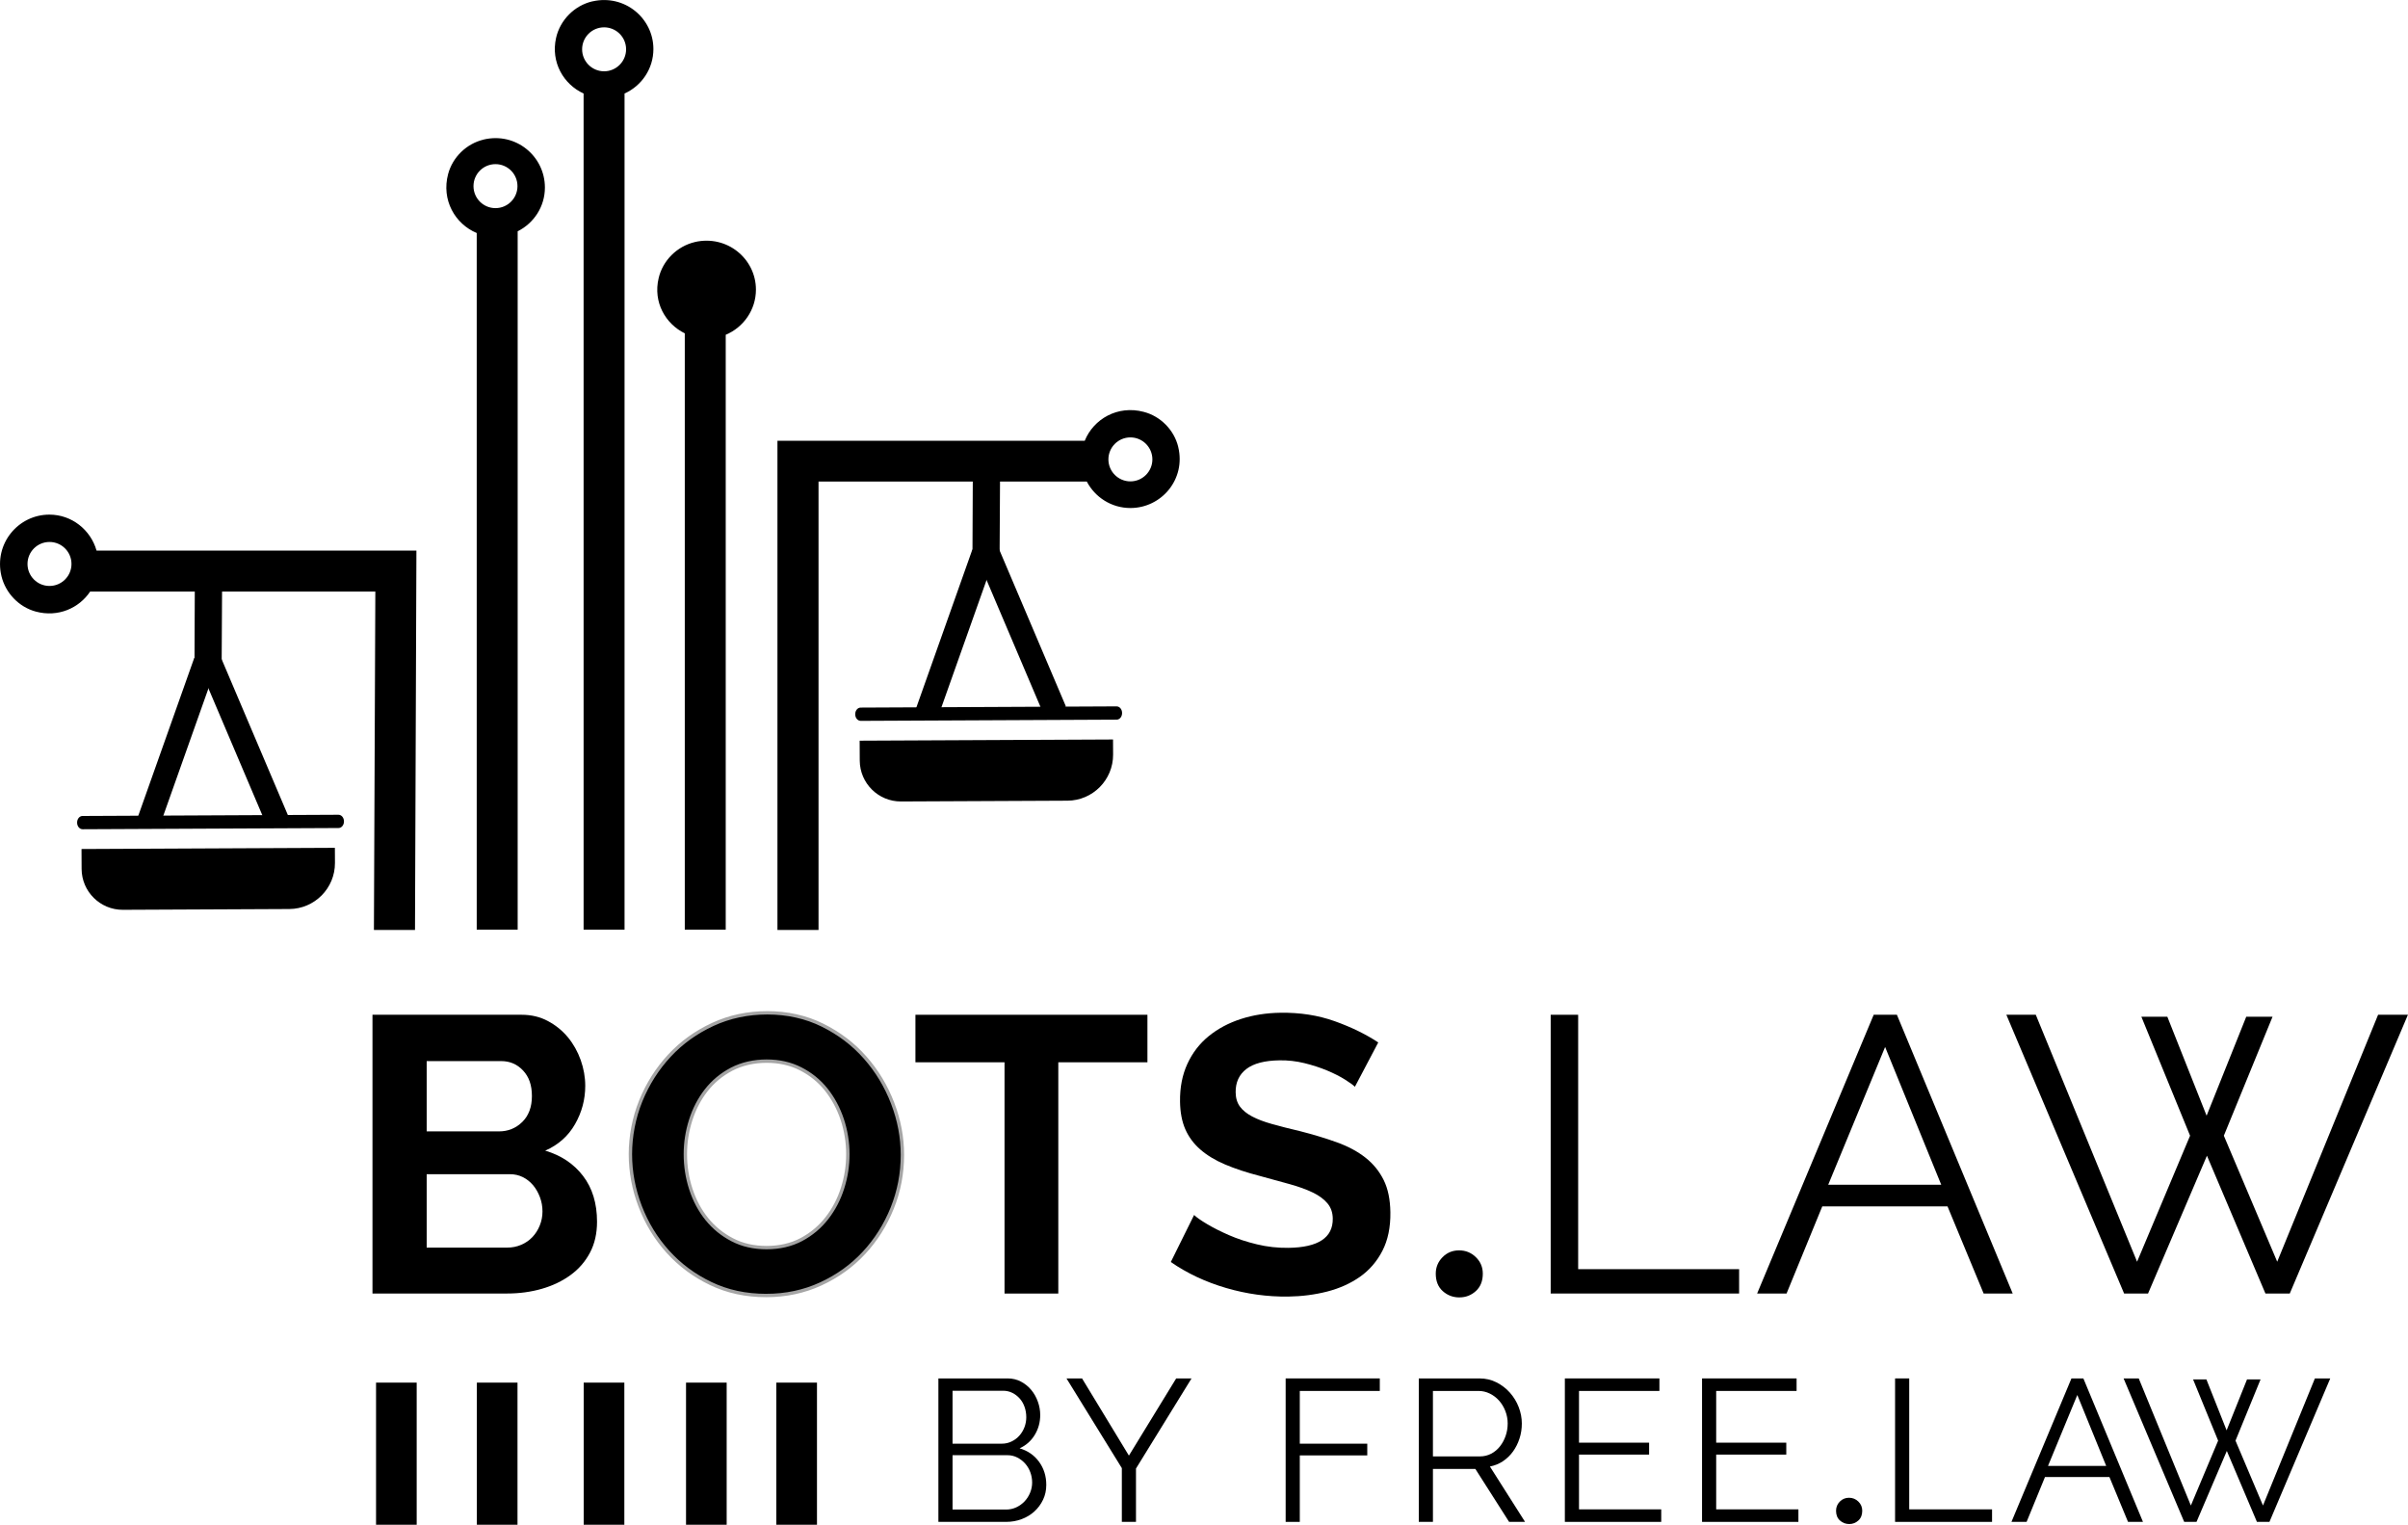 <?xml version="1.0" encoding="UTF-8"?>
<svg id="Layer_1" data-name="Layer 1" xmlns="http://www.w3.org/2000/svg" viewBox="0 0 715.14 452.75">
  <defs>
    <style>
      .cls-1 {
        stroke: #a5a5a5;
      }

      .cls-1, .cls-2 {
        fill: #000;
      }

      .cls-1, .cls-3 {
        stroke-miterlimit: 10;
      }

      .cls-2 {
        stroke-width: 0px;
      }

      .cls-3 {
        fill: none;
        stroke: #000;
        stroke-width: 7px;
      }
    </style>
  </defs>
  <path class="cls-2" d="M310.73,440.92c0,1.6-.32,3.07-.96,4.41-.64,1.34-1.5,2.5-2.58,3.48-1.08.98-2.34,1.74-3.78,2.28s-2.98.81-4.62.81h-20.1v-42.6h20.52c1.48,0,2.82.32,4.02.96,1.2.64,2.22,1.47,3.06,2.49.84,1.02,1.49,2.18,1.95,3.48.46,1.3.69,2.61.69,3.93,0,2.16-.54,4.13-1.62,5.91-1.08,1.78-2.58,3.11-4.5,3.99,2.44.72,4.37,2.06,5.79,4.02,1.42,1.96,2.13,4.24,2.13,6.84ZM282.89,412.96v15.72h14.64c1.04,0,2.01-.22,2.91-.66.9-.44,1.67-1.02,2.31-1.74.64-.72,1.14-1.55,1.5-2.49.36-.94.54-1.93.54-2.97s-.17-2.1-.51-3.06c-.34-.96-.82-1.79-1.44-2.49-.62-.7-1.35-1.26-2.19-1.68-.84-.42-1.76-.63-2.76-.63h-15ZM306.53,440.2c0-1.04-.18-2.05-.54-3.03-.36-.98-.87-1.84-1.53-2.58-.66-.74-1.44-1.34-2.34-1.8-.9-.46-1.87-.69-2.91-.69h-16.32v16.14h15.9c1.08,0,2.09-.22,3.03-.66.94-.44,1.76-1.03,2.46-1.77.7-.74,1.25-1.6,1.65-2.58.4-.98.6-1.99.6-3.03Z"/>
  <path class="cls-2" d="M321.35,409.3l13.92,22.92,14.04-22.92h4.56l-16.5,26.76v15.84h-4.2v-15.96l-16.44-26.64h4.62Z"/>
  <path class="cls-2" d="M381.82,451.9v-42.6h27.96v3.72h-23.76v15.66h20.04v3.48h-20.04v19.74h-4.2Z"/>
  <path class="cls-2" d="M421.36,451.9v-42.6h18c1.84,0,3.53.39,5.07,1.17,1.54.78,2.87,1.8,3.99,3.06,1.12,1.26,1.99,2.69,2.61,4.29.62,1.6.93,3.22.93,4.86s-.23,3.05-.69,4.47c-.46,1.42-1.1,2.7-1.92,3.84-.82,1.14-1.81,2.1-2.97,2.88-1.16.78-2.46,1.31-3.9,1.59l10.44,16.44h-4.74l-10.02-15.72h-12.6v15.72h-4.2ZM425.56,432.46h13.92c1.24,0,2.37-.27,3.39-.81,1.02-.54,1.89-1.27,2.61-2.19.72-.92,1.28-1.96,1.68-3.12.4-1.16.6-2.38.6-3.66s-.23-2.51-.69-3.69c-.46-1.18-1.08-2.21-1.86-3.09-.78-.88-1.7-1.58-2.76-2.1s-2.17-.78-3.33-.78h-13.56v19.44Z"/>
  <path class="cls-2" d="M493.36,448.18v3.72h-28.62v-42.6h28.08v3.72h-23.88v15.36h20.82v3.54h-20.82v16.26h24.42Z"/>
  <path class="cls-2" d="M534.1,448.18v3.72h-28.62v-42.6h28.08v3.72h-23.88v15.36h20.82v3.54h-20.82v16.26h24.42Z"/>
  <path class="cls-2" d="M549.22,452.54c-1.07,0-1.99-.34-2.77-1.04-.78-.69-1.17-1.66-1.17-2.9,0-1.05.37-1.96,1.11-2.72.74-.76,1.66-1.14,2.74-1.14s2.01.38,2.78,1.13c.77.75,1.15,1.66,1.15,2.73,0,1.23-.38,2.19-1.15,2.89-.77.7-1.67,1.05-2.7,1.05Z"/>
  <path class="cls-2" d="M562.81,451.9v-42.6h4.2v38.88h24.6v3.72h-28.8Z"/>
  <path class="cls-2" d="M615.19,409.3h3.54l17.7,42.6h-4.44l-5.52-13.32h-19.14l-5.46,13.32h-4.5l17.82-42.6ZM625.51,435.28l-8.58-21.06-8.7,21.06h17.28Z"/>
  <path class="cls-2" d="M651.31,409.6h3.96l6,15.12,6.06-15.12h4.02l-7.44,18.18,8.16,19.26,15.42-37.74h4.56l-18.06,42.6h-3.72l-8.94-21.06-9,21.06h-3.66l-18-42.6h4.5l15.48,37.74,8.1-19.26-7.44-18.18Z"/>
  <path class="cls-2" d="M175.93.4c-5.3,1.23-9.58,5.52-10.78,10.83-1.63,7.22,2.18,13.79,8.17,16.54v248.28h12.16V27.77c5.05-2.27,8.57-7.33,8.57-13.21,0-9.13-8.53-16.35-18.11-14.15ZM179.41,21.17c-3.6,0-6.53-2.93-6.53-6.53s2.93-6.53,6.53-6.53,6.53,2.93,6.53,6.53-2.93,6.53-6.53,6.53Z"/>
  <path class="cls-2" d="M206.35,71.88c-5.26,1.23-9.55,5.48-10.75,10.74-1.67,7.1,2,13.52,7.77,16.36v177.07h12.16V99.41c5.26-2.2,8.97-7.39,8.97-13.41,0-9.15-8.57-16.33-18.15-14.13Z"/>
  <path class="cls-2" d="M349.92,132.72c-1.2-5.01-5.23-9.12-10.24-10.42-7.77-2.06-14.92,2.13-17.53,8.58h-91.26v145.26h12.2v-133.14h45.81l-.11,25.19,8.06-.22.14-24.98h25.77c2.43,4.65,7.3,7.86,12.96,7.86,9.22,0,16.52-8.55,14.19-18.14ZM335.71,142.94c-3.6,0-6.53-2.93-6.53-6.53s2.93-6.53,6.53-6.53,6.53,2.93,6.53,6.53-2.93,6.53-6.53,6.53Z"/>
  <line class="cls-3" x1="62.26" y1="196.3" x2="82.26" y2="243.36"/>
  <line class="cls-3" x1="60.99" y1="196.52" x2="43.9" y2="244.71"/>
  <path class="cls-2" d="M24.26,251.92h75.26v4.47c0,7.53-6.11,13.64-13.64,13.64h-49.41c-6.73,0-12.2-5.47-12.2-12.2v-5.91h0Z" transform="translate(-1.25 .3) rotate(-.27)"/>
  <path class="cls-2" d="M100.53,245.87l-75.99.36c-.9,0-1.63-.85-1.64-1.92v-.09c0-1.06.72-1.93,1.62-1.93l75.99-.36c.9,0,1.63.85,1.64,1.92v.09c0,1.06-.72,1.93-1.62,1.93Z"/>
  <line class="cls-3" x1="293.35" y1="164.12" x2="313.35" y2="211.17"/>
  <line class="cls-3" x1="292.08" y1="164.33" x2="274.99" y2="212.52"/>
  <path class="cls-2" d="M255.35,219.73h75.26v4.47c0,7.53-6.11,13.64-13.64,13.64h-49.41c-6.73,0-12.2-5.47-12.2-12.2v-5.91h0Z" transform="translate(-1.09 1.41) rotate(-.27)"/>
  <path class="cls-2" d="M331.62,213.69l-75.99.36c-.9,0-1.63-.85-1.64-1.92v-.09c0-1.06.72-1.93,1.62-1.93l75.99-.36c.9,0,1.63.85,1.64,1.92v.09c0,1.06-.72,1.93-1.62,1.93Z"/>
  <path class="cls-2" d="M28.67,163.48c-1.74-6.13-7.33-10.67-14.01-10.67-9.26,0-16.52,8.64-14.23,18.26,1.23,5.05,5.19,9.18,10.2,10.53,6.64,1.78,12.85-1.02,16.15-5.95h31.07l-.11,26.8,8.06-.22.15-26.58h45.52l-.42,100.49h12.2l.42-112.65H28.67ZM14.7,173.99c-3.61,0-6.53-2.92-6.53-6.53s2.92-6.53,6.53-6.53,6.53,2.92,6.53,6.53-2.93,6.53-6.53,6.53Z"/>
  <rect class="cls-2" x="141.62" y="410.54" width="12.07" height="42.21"/>
  <rect class="cls-2" x="111.68" y="410.54" width="12.07" height="42.21"/>
  <rect class="cls-2" x="173.35" y="410.54" width="12.07" height="42.21"/>
  <rect class="cls-2" x="203.74" y="410.54" width="12.07" height="42.21"/>
  <rect class="cls-2" x="230.56" y="410.54" width="12.07" height="42.21"/>
  <path class="cls-2" d="M143.58,41.46c-5.01,1.2-9.15,5.19-10.49,10.2-2.07,7.73,2.07,14.85,8.49,17.53v206.86h12.16V68.68c4.79-2.4,8.09-7.3,8.09-13,0-9.26-8.6-16.55-18.26-14.23ZM147.15,61.8c-3.61,0-6.53-2.92-6.53-6.53s2.92-6.53,6.53-6.53,6.53,2.92,6.53,6.53-2.93,6.53-6.53,6.53Z"/>
  <path class="cls-2" d="M177.31,362.76c0,3.5-.7,6.57-2.1,9.21-1.4,2.64-3.32,4.86-5.77,6.64-2.45,1.79-5.29,3.15-8.51,4.08-3.23.93-6.67,1.4-10.32,1.4h-39.99v-82.77h44.3c2.87,0,5.48.62,7.81,1.87,2.33,1.24,4.31,2.86,5.95,4.84,1.63,1.98,2.89,4.24,3.79,6.76.89,2.53,1.34,5.07,1.34,7.64,0,4.04-1.01,7.83-3.03,11.37-2.02,3.54-4.97,6.16-8.86,7.87,4.74,1.4,8.49,3.91,11.25,7.52,2.76,3.61,4.14,8.14,4.14,13.58ZM126.72,315.08v20.87h21.45c2.72,0,5.03-.93,6.94-2.8,1.9-1.87,2.86-4.43,2.86-7.69s-.87-5.71-2.62-7.58c-1.75-1.87-3.91-2.8-6.47-2.8h-22.15ZM161.11,359.73c0-1.48-.25-2.89-.76-4.25-.51-1.36-1.19-2.54-2.04-3.56-.86-1.01-1.87-1.81-3.03-2.39-1.17-.58-2.45-.87-3.85-.87h-24.71v21.8h23.9c1.48,0,2.86-.27,4.14-.82,1.28-.54,2.39-1.3,3.32-2.27.93-.97,1.67-2.12,2.21-3.44.54-1.32.82-2.72.82-4.2Z"/>
  <path class="cls-1" d="M227.56,384.68c-6.06,0-11.56-1.18-16.5-3.56-4.94-2.37-9.17-5.52-12.71-9.44-3.54-3.92-6.28-8.41-8.22-13.46-1.94-5.05-2.91-10.22-2.91-15.5s1.03-10.8,3.09-15.86c2.06-5.05,4.9-9.52,8.51-13.41,3.61-3.89,7.91-6.97,12.88-9.27,4.97-2.29,10.38-3.44,16.2-3.44s11.44,1.22,16.38,3.67c4.94,2.45,9.15,5.65,12.65,9.62,3.5,3.96,6.22,8.47,8.16,13.52,1.94,5.05,2.91,10.18,2.91,15.39,0,5.52-1.01,10.78-3.03,15.8-2.02,5.01-4.82,9.44-8.39,13.29-3.58,3.85-7.85,6.92-12.82,9.21-4.97,2.29-10.38,3.44-16.2,3.44ZM203.54,342.71c0,3.58.54,7.04,1.63,10.38,1.09,3.34,2.66,6.3,4.72,8.86,2.06,2.57,4.58,4.62,7.58,6.18,2.99,1.56,6.39,2.33,10.2,2.33s7.32-.8,10.32-2.39c2.99-1.59,5.52-3.71,7.58-6.35,2.06-2.64,3.61-5.61,4.66-8.92,1.05-3.3,1.57-6.66,1.57-10.08s-.56-7.03-1.69-10.38c-1.13-3.34-2.72-6.29-4.78-8.86-2.06-2.56-4.59-4.6-7.58-6.12-2.99-1.52-6.35-2.27-10.08-2.27s-7.34.8-10.38,2.39c-3.03,1.59-5.56,3.69-7.58,6.29-2.02,2.6-3.56,5.56-4.6,8.86-1.05,3.3-1.57,6.67-1.57,10.08Z"/>
  <path class="cls-2" d="M340.76,315.43h-26.46v68.67h-15.97v-68.67h-26.46v-14.11h68.9v14.11Z"/>
  <path class="cls-2" d="M402.39,322.7c-.55-.54-1.55-1.26-3-2.17-1.45-.91-3.21-1.8-5.28-2.67-2.07-.86-4.32-1.59-6.73-2.18-2.42-.59-4.87-.87-7.36-.83-4.43.06-7.72.92-9.88,2.58-2.15,1.66-3.21,3.97-3.17,6.92.02,1.71.45,3.12,1.28,4.24.83,1.12,2.03,2.09,3.6,2.92,1.57.84,3.54,1.58,5.92,2.25,2.38.67,5.13,1.37,8.25,2.1,4.05,1.03,7.74,2.15,11.06,3.35,3.32,1.2,6.14,2.72,8.46,4.55,2.32,1.83,4.11,4.05,5.39,6.63,1.28,2.59,1.94,5.78,1.99,9.59.06,4.43-.73,8.23-2.35,11.4-1.63,3.17-3.85,5.75-6.66,7.73-2.81,1.98-6.06,3.44-9.73,4.39-3.68.94-7.54,1.44-11.58,1.5-6.22.08-12.37-.77-18.46-2.55-6.09-1.78-11.56-4.35-16.43-7.71l6.92-13.97c.71.69,1.98,1.59,3.83,2.69,1.84,1.1,4.01,2.2,6.51,3.29,2.5,1.09,5.27,2.01,8.32,2.74,3.04.74,6.15,1.08,9.34,1.04,8.86-.12,13.25-3.01,13.18-8.69-.02-1.79-.55-3.3-1.58-4.53-1.03-1.23-2.48-2.3-4.36-3.21-1.88-.91-4.14-1.73-6.8-2.47-2.65-.74-5.62-1.56-8.89-2.44-3.98-1.03-7.43-2.17-10.36-3.42-2.93-1.24-5.38-2.73-7.35-4.45-1.97-1.72-3.45-3.72-4.45-6-1-2.28-1.52-5.01-1.57-8.2-.06-4.2.67-7.94,2.18-11.22,1.51-3.29,3.63-6.03,6.36-8.25,2.73-2.21,5.91-3.91,9.55-5.08,3.64-1.18,7.55-1.79,11.75-1.85,5.83-.08,11.2.76,16.12,2.52,4.92,1.76,9.22,3.86,12.91,6.3l-6.93,13.15Z"/>
  <path class="cls-2" d="M433.45,385.25c-1.92,0-3.57-.62-4.96-1.86-1.39-1.24-2.09-2.97-2.09-5.2,0-1.89.67-3.51,2-4.87,1.33-1.36,2.97-2.04,4.92-2.04s3.61.67,4.99,2.02c1.38,1.35,2.06,2.98,2.06,4.89,0,2.2-.69,3.92-2.06,5.17-1.38,1.25-2.99,1.88-4.85,1.88Z"/>
  <path class="cls-2" d="M460.53,384.09v-82.77h8.16v75.54h47.8v7.23h-55.96Z"/>
  <path class="cls-2" d="M556.47,301.32h6.88l34.39,82.77h-8.63l-10.73-25.88h-37.19l-10.61,25.88h-8.74l34.62-82.77ZM576.52,351.8l-16.67-40.92-16.9,40.92h33.58Z"/>
  <path class="cls-2" d="M635.98,301.91h7.69l11.66,29.38,11.77-29.38h7.81l-14.46,35.32,15.85,37.42,29.96-73.33h8.86l-35.09,82.77h-7.23l-17.37-40.92-17.49,40.92h-7.11l-34.97-82.77h8.74l30.08,73.33,15.74-37.42-14.46-35.32Z"/>
</svg>